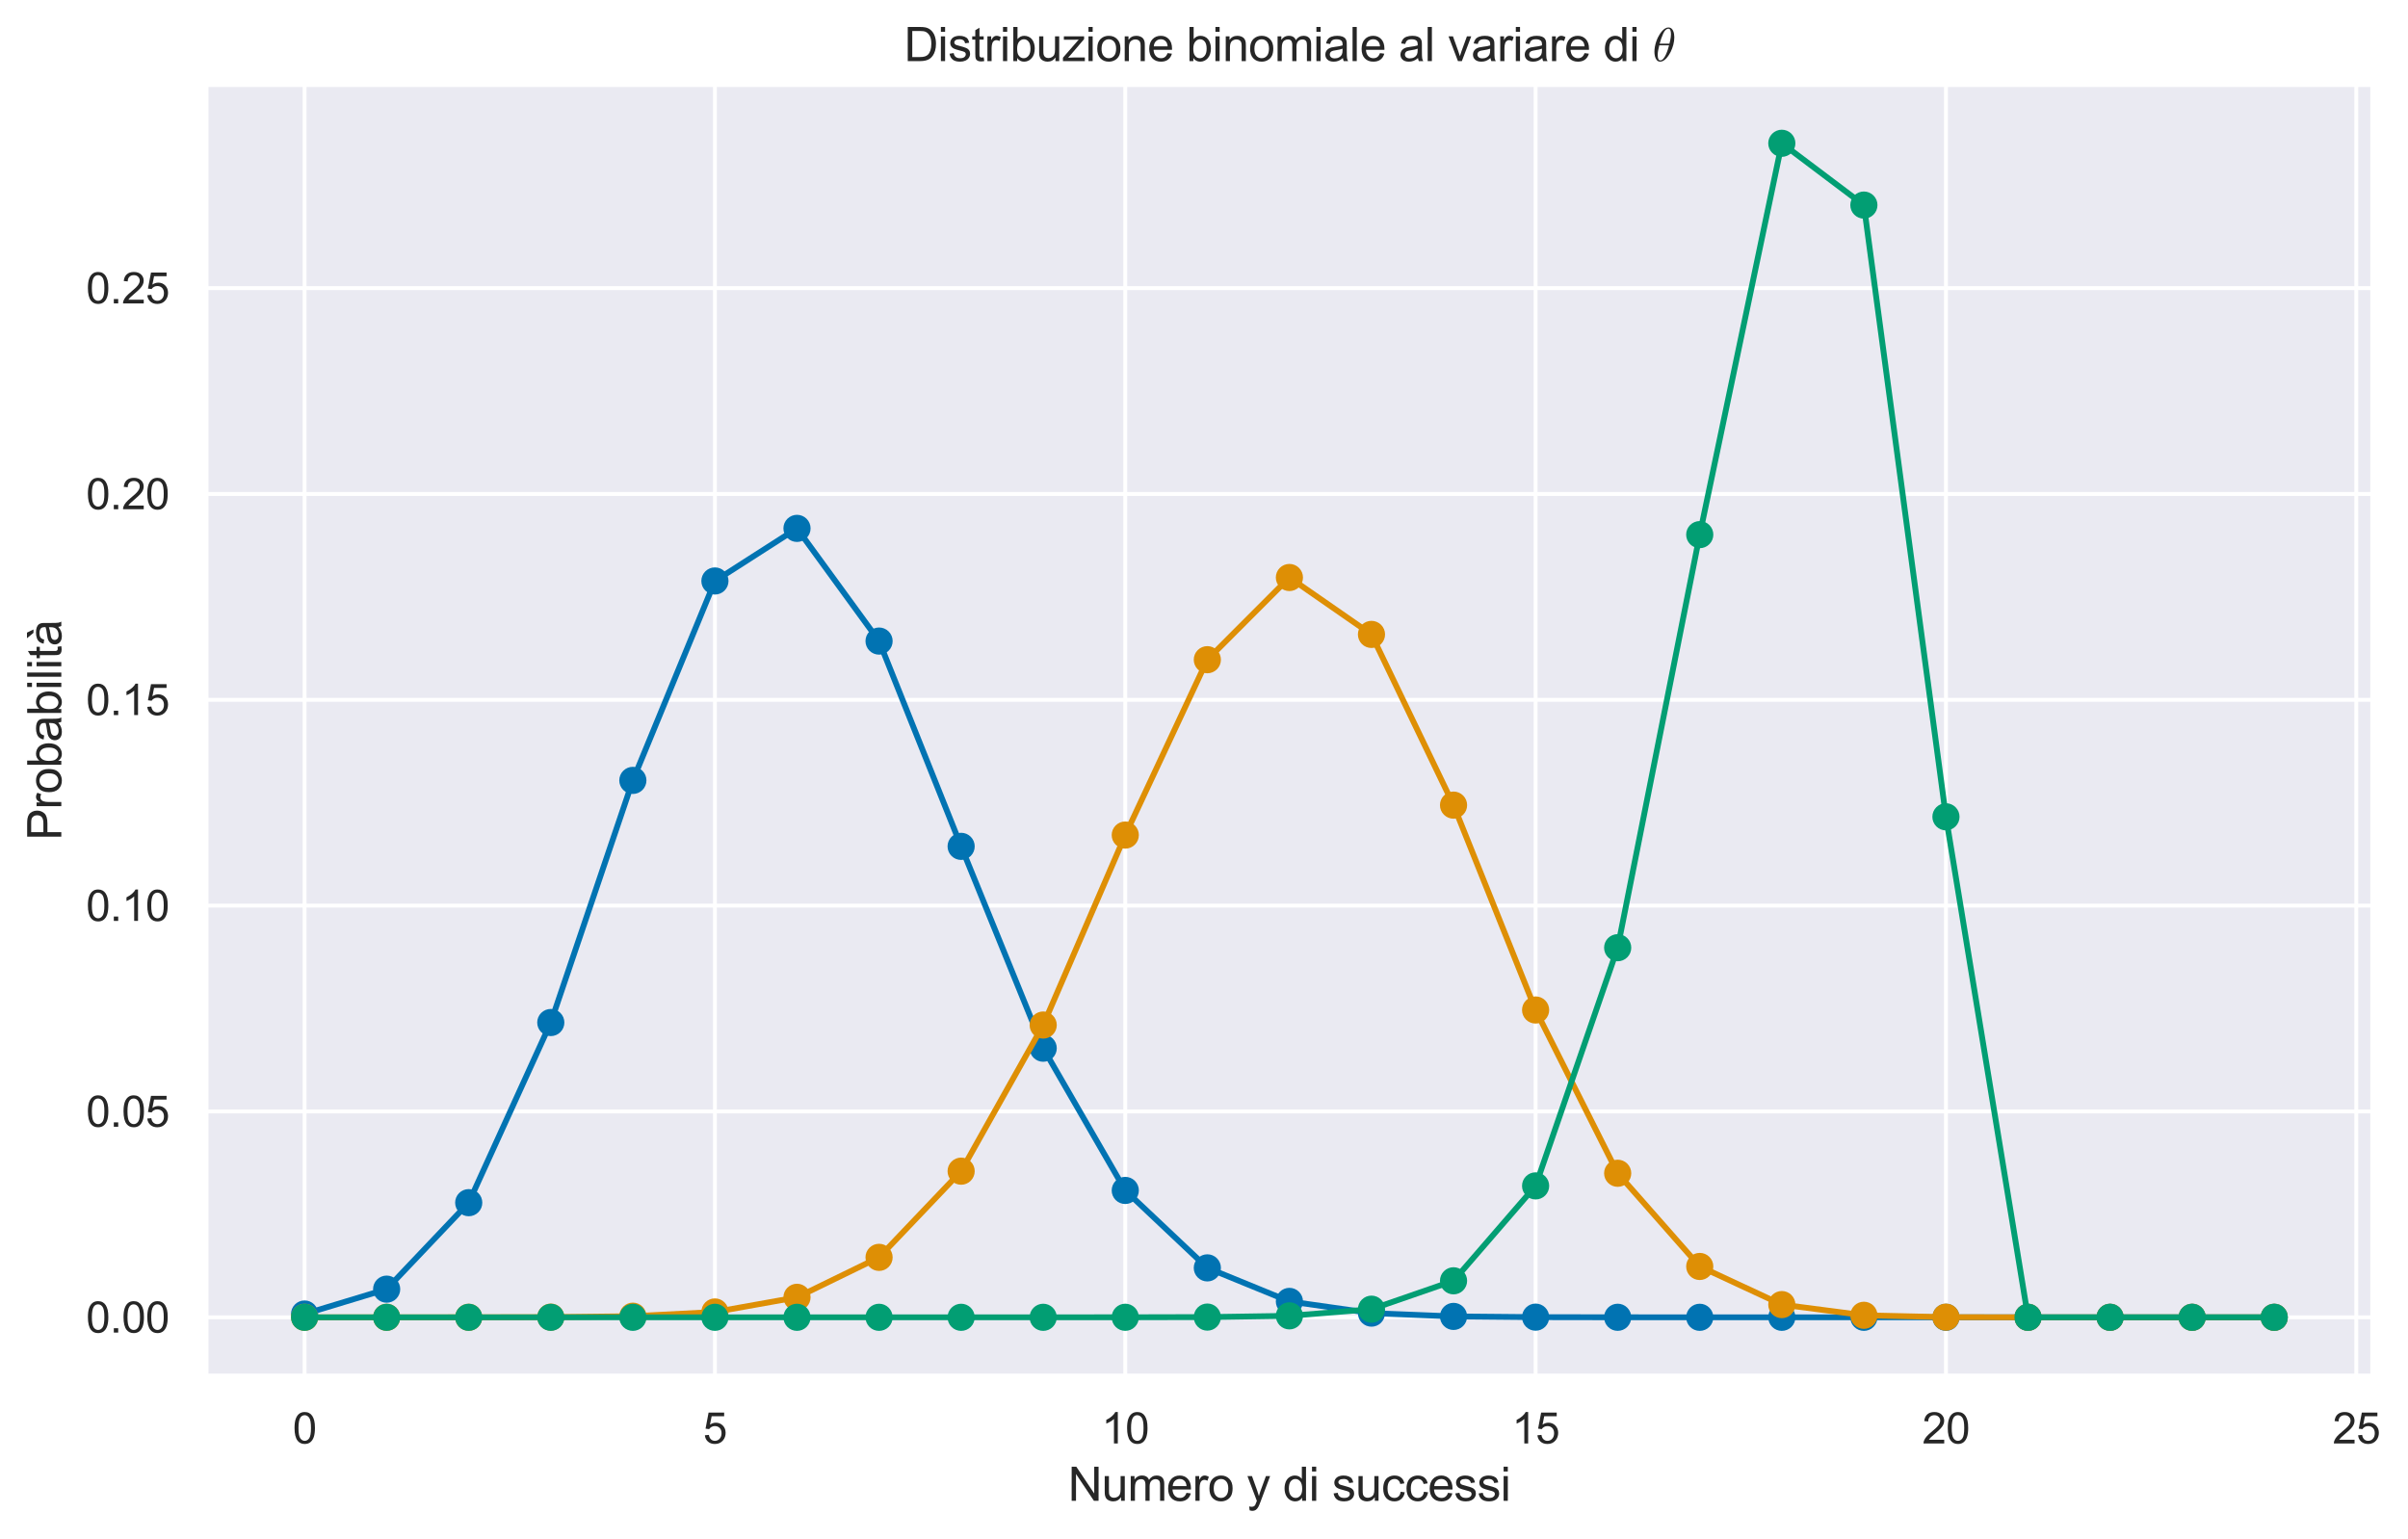 <?xml version="1.0" encoding="utf-8" standalone="no"?>
<!DOCTYPE svg PUBLIC "-//W3C//DTD SVG 1.1//EN"
  "http://www.w3.org/Graphics/SVG/1.1/DTD/svg11.dtd">
<svg xmlns:xlink="http://www.w3.org/1999/xlink" width="620.171pt" height="396.304pt" viewBox="0 0 620.171 396.304" xmlns="http://www.w3.org/2000/svg" version="1.1">
 <defs>
  <style type="text/css">*{stroke-linejoin: round; stroke-linecap: butt}</style>
 </defs>
 <g id="figure_1">
  <g id="patch_1">
   <path d="M 0 396.304 
L 620.171 396.304 
L 620.171 0 
L 0 0 
z
" style="fill: #ffffff"/>
  </g>
  <g id="axes_1">
   <g id="patch_2">
    <path d="M 53.081 354.429 
L 611.081 354.429 
L 611.081 21.789 
L 53.081 21.789 
z
" style="fill: #eaeaf2"/>
   </g>
   <g id="matplotlib.axis_1">
    <g id="xtick_1">
     <g id="line2d_1">
      <path d="M 78.445 354.429 
L 78.445 21.789 
" clip-path="url(#pc8bd362497)" style="fill: none; stroke: #ffffff; stroke-linecap: round"/>
     </g>
     <g id="text_1">
      <!-- 0 -->
      <g style="fill: #262626" transform="translate(75.387 371.803) scale(0.11 -0.11)">
       <defs>
        <path id="ArialMT-30" d="M 266 2259 
Q 266 3072 433 3567 
Q 600 4063 929 4331 
Q 1259 4600 1759 4600 
Q 2128 4600 2406 4451 
Q 2684 4303 2865 4023 
Q 3047 3744 3150 3342 
Q 3253 2941 3253 2259 
Q 3253 1453 3087 958 
Q 2922 463 2592 192 
Q 2263 -78 1759 -78 
Q 1097 -78 719 397 
Q 266 969 266 2259 
z
M 844 2259 
Q 844 1131 1108 757 
Q 1372 384 1759 384 
Q 2147 384 2411 759 
Q 2675 1134 2675 2259 
Q 2675 3391 2411 3762 
Q 2147 4134 1753 4134 
Q 1366 4134 1134 3806 
Q 844 3388 844 2259 
z
" transform="scale(0.016)"/>
       </defs>
       <use xlink:href="#ArialMT-30"/>
      </g>
     </g>
    </g>
    <g id="xtick_2">
     <g id="line2d_2">
      <path d="M 184.127 354.429 
L 184.127 21.789 
" clip-path="url(#pc8bd362497)" style="fill: none; stroke: #ffffff; stroke-linecap: round"/>
     </g>
     <g id="text_2">
      <!-- 5 -->
      <g style="fill: #262626" transform="translate(181.068 371.803) scale(0.11 -0.11)">
       <defs>
        <path id="ArialMT-35" d="M 266 1200 
L 856 1250 
Q 922 819 1161 601 
Q 1400 384 1738 384 
Q 2144 384 2425 690 
Q 2706 997 2706 1503 
Q 2706 1984 2436 2262 
Q 2166 2541 1728 2541 
Q 1456 2541 1237 2417 
Q 1019 2294 894 2097 
L 366 2166 
L 809 4519 
L 3088 4519 
L 3088 3981 
L 1259 3981 
L 1013 2750 
Q 1425 3038 1878 3038 
Q 2478 3038 2890 2622 
Q 3303 2206 3303 1553 
Q 3303 931 2941 478 
Q 2500 -78 1738 -78 
Q 1113 -78 717 272 
Q 322 622 266 1200 
z
" transform="scale(0.016)"/>
       </defs>
       <use xlink:href="#ArialMT-35"/>
      </g>
     </g>
    </g>
    <g id="xtick_3">
     <g id="line2d_3">
      <path d="M 289.809 354.429 
L 289.809 21.789 
" clip-path="url(#pc8bd362497)" style="fill: none; stroke: #ffffff; stroke-linecap: round"/>
     </g>
     <g id="text_3">
      <!-- 10 -->
      <g style="fill: #262626" transform="translate(283.692 371.803) scale(0.11 -0.11)">
       <defs>
        <path id="ArialMT-31" d="M 2384 0 
L 1822 0 
L 1822 3584 
Q 1619 3391 1289 3197 
Q 959 3003 697 2906 
L 697 3450 
Q 1169 3672 1522 3987 
Q 1875 4303 2022 4600 
L 2384 4600 
L 2384 0 
z
" transform="scale(0.016)"/>
       </defs>
       <use xlink:href="#ArialMT-31"/>
       <use xlink:href="#ArialMT-30" x="55.615"/>
      </g>
     </g>
    </g>
    <g id="xtick_4">
     <g id="line2d_4">
      <path d="M 395.49 354.429 
L 395.49 21.789 
" clip-path="url(#pc8bd362497)" style="fill: none; stroke: #ffffff; stroke-linecap: round"/>
     </g>
     <g id="text_4">
      <!-- 15 -->
      <g style="fill: #262626" transform="translate(389.373 371.803) scale(0.11 -0.11)">
       <use xlink:href="#ArialMT-31"/>
       <use xlink:href="#ArialMT-35" x="55.615"/>
      </g>
     </g>
    </g>
    <g id="xtick_5">
     <g id="line2d_5">
      <path d="M 501.172 354.429 
L 501.172 21.789 
" clip-path="url(#pc8bd362497)" style="fill: none; stroke: #ffffff; stroke-linecap: round"/>
     </g>
     <g id="text_5">
      <!-- 20 -->
      <g style="fill: #262626" transform="translate(495.055 371.803) scale(0.11 -0.11)">
       <defs>
        <path id="ArialMT-32" d="M 3222 541 
L 3222 0 
L 194 0 
Q 188 203 259 391 
Q 375 700 629 1000 
Q 884 1300 1366 1694 
Q 2113 2306 2375 2664 
Q 2638 3022 2638 3341 
Q 2638 3675 2398 3904 
Q 2159 4134 1775 4134 
Q 1369 4134 1125 3890 
Q 881 3647 878 3216 
L 300 3275 
Q 359 3922 746 4261 
Q 1134 4600 1788 4600 
Q 2447 4600 2831 4234 
Q 3216 3869 3216 3328 
Q 3216 3053 3103 2787 
Q 2991 2522 2730 2228 
Q 2469 1934 1863 1422 
Q 1356 997 1212 845 
Q 1069 694 975 541 
L 3222 541 
z
" transform="scale(0.016)"/>
       </defs>
       <use xlink:href="#ArialMT-32"/>
       <use xlink:href="#ArialMT-30" x="55.615"/>
      </g>
     </g>
    </g>
    <g id="xtick_6">
     <g id="line2d_6">
      <path d="M 606.854 354.429 
L 606.854 21.789 
" clip-path="url(#pc8bd362497)" style="fill: none; stroke: #ffffff; stroke-linecap: round"/>
     </g>
     <g id="text_6">
      <!-- 25 -->
      <g style="fill: #262626" transform="translate(600.737 371.803) scale(0.11 -0.11)">
       <use xlink:href="#ArialMT-32"/>
       <use xlink:href="#ArialMT-35" x="55.615"/>
      </g>
     </g>
    </g>
    <g id="text_7">
     <!-- Numero y di successi -->
     <g style="fill: #262626" transform="translate(275.066 386.579) scale(0.12 -0.12)">
      <defs>
       <path id="ArialMT-4e" d="M 488 0 
L 488 4581 
L 1109 4581 
L 3516 984 
L 3516 4581 
L 4097 4581 
L 4097 0 
L 3475 0 
L 1069 3600 
L 1069 0 
L 488 0 
z
" transform="scale(0.016)"/>
       <path id="ArialMT-75" d="M 2597 0 
L 2597 488 
Q 2209 -75 1544 -75 
Q 1250 -75 995 37 
Q 741 150 617 320 
Q 494 491 444 738 
Q 409 903 409 1263 
L 409 3319 
L 972 3319 
L 972 1478 
Q 972 1038 1006 884 
Q 1059 663 1231 536 
Q 1403 409 1656 409 
Q 1909 409 2131 539 
Q 2353 669 2445 892 
Q 2538 1116 2538 1541 
L 2538 3319 
L 3100 3319 
L 3100 0 
L 2597 0 
z
" transform="scale(0.016)"/>
       <path id="ArialMT-6d" d="M 422 0 
L 422 3319 
L 925 3319 
L 925 2853 
Q 1081 3097 1340 3245 
Q 1600 3394 1931 3394 
Q 2300 3394 2536 3241 
Q 2772 3088 2869 2813 
Q 3263 3394 3894 3394 
Q 4388 3394 4653 3120 
Q 4919 2847 4919 2278 
L 4919 0 
L 4359 0 
L 4359 2091 
Q 4359 2428 4304 2576 
Q 4250 2725 4106 2815 
Q 3963 2906 3769 2906 
Q 3419 2906 3187 2673 
Q 2956 2441 2956 1928 
L 2956 0 
L 2394 0 
L 2394 2156 
Q 2394 2531 2256 2718 
Q 2119 2906 1806 2906 
Q 1569 2906 1367 2781 
Q 1166 2656 1075 2415 
Q 984 2175 984 1722 
L 984 0 
L 422 0 
z
" transform="scale(0.016)"/>
       <path id="ArialMT-65" d="M 2694 1069 
L 3275 997 
Q 3138 488 2766 206 
Q 2394 -75 1816 -75 
Q 1088 -75 661 373 
Q 234 822 234 1631 
Q 234 2469 665 2931 
Q 1097 3394 1784 3394 
Q 2450 3394 2872 2941 
Q 3294 2488 3294 1666 
Q 3294 1616 3291 1516 
L 816 1516 
Q 847 969 1125 678 
Q 1403 388 1819 388 
Q 2128 388 2347 550 
Q 2566 713 2694 1069 
z
M 847 1978 
L 2700 1978 
Q 2663 2397 2488 2606 
Q 2219 2931 1791 2931 
Q 1403 2931 1139 2672 
Q 875 2413 847 1978 
z
" transform="scale(0.016)"/>
       <path id="ArialMT-72" d="M 416 0 
L 416 3319 
L 922 3319 
L 922 2816 
Q 1116 3169 1280 3281 
Q 1444 3394 1641 3394 
Q 1925 3394 2219 3213 
L 2025 2691 
Q 1819 2813 1613 2813 
Q 1428 2813 1281 2702 
Q 1134 2591 1072 2394 
Q 978 2094 978 1738 
L 978 0 
L 416 0 
z
" transform="scale(0.016)"/>
       <path id="ArialMT-6f" d="M 213 1659 
Q 213 2581 725 3025 
Q 1153 3394 1769 3394 
Q 2453 3394 2887 2945 
Q 3322 2497 3322 1706 
Q 3322 1066 3130 698 
Q 2938 331 2570 128 
Q 2203 -75 1769 -75 
Q 1072 -75 642 372 
Q 213 819 213 1659 
z
M 791 1659 
Q 791 1022 1069 705 
Q 1347 388 1769 388 
Q 2188 388 2466 706 
Q 2744 1025 2744 1678 
Q 2744 2294 2464 2611 
Q 2184 2928 1769 2928 
Q 1347 2928 1069 2612 
Q 791 2297 791 1659 
z
" transform="scale(0.016)"/>
       <path id="ArialMT-20" transform="scale(0.016)"/>
       <path id="ArialMT-79" d="M 397 -1278 
L 334 -750 
Q 519 -800 656 -800 
Q 844 -800 956 -737 
Q 1069 -675 1141 -563 
Q 1194 -478 1313 -144 
Q 1328 -97 1363 -6 
L 103 3319 
L 709 3319 
L 1400 1397 
Q 1534 1031 1641 628 
Q 1738 1016 1872 1384 
L 2581 3319 
L 3144 3319 
L 1881 -56 
Q 1678 -603 1566 -809 
Q 1416 -1088 1222 -1217 
Q 1028 -1347 759 -1347 
Q 597 -1347 397 -1278 
z
" transform="scale(0.016)"/>
       <path id="ArialMT-64" d="M 2575 0 
L 2575 419 
Q 2259 -75 1647 -75 
Q 1250 -75 917 144 
Q 584 363 401 755 
Q 219 1147 219 1656 
Q 219 2153 384 2558 
Q 550 2963 881 3178 
Q 1213 3394 1622 3394 
Q 1922 3394 2156 3267 
Q 2391 3141 2538 2938 
L 2538 4581 
L 3097 4581 
L 3097 0 
L 2575 0 
z
M 797 1656 
Q 797 1019 1065 703 
Q 1334 388 1700 388 
Q 2069 388 2326 689 
Q 2584 991 2584 1609 
Q 2584 2291 2321 2609 
Q 2059 2928 1675 2928 
Q 1300 2928 1048 2622 
Q 797 2316 797 1656 
z
" transform="scale(0.016)"/>
       <path id="ArialMT-69" d="M 425 3934 
L 425 4581 
L 988 4581 
L 988 3934 
L 425 3934 
z
M 425 0 
L 425 3319 
L 988 3319 
L 988 0 
L 425 0 
z
" transform="scale(0.016)"/>
       <path id="ArialMT-73" d="M 197 991 
L 753 1078 
Q 800 744 1014 566 
Q 1228 388 1613 388 
Q 2000 388 2187 545 
Q 2375 703 2375 916 
Q 2375 1106 2209 1216 
Q 2094 1291 1634 1406 
Q 1016 1563 777 1677 
Q 538 1791 414 1992 
Q 291 2194 291 2438 
Q 291 2659 392 2848 
Q 494 3038 669 3163 
Q 800 3259 1026 3326 
Q 1253 3394 1513 3394 
Q 1903 3394 2198 3281 
Q 2494 3169 2634 2976 
Q 2775 2784 2828 2463 
L 2278 2388 
Q 2241 2644 2061 2787 
Q 1881 2931 1553 2931 
Q 1166 2931 1000 2803 
Q 834 2675 834 2503 
Q 834 2394 903 2306 
Q 972 2216 1119 2156 
Q 1203 2125 1616 2013 
Q 2213 1853 2448 1751 
Q 2684 1650 2818 1456 
Q 2953 1263 2953 975 
Q 2953 694 2789 445 
Q 2625 197 2315 61 
Q 2006 -75 1616 -75 
Q 969 -75 630 194 
Q 291 463 197 991 
z
" transform="scale(0.016)"/>
       <path id="ArialMT-63" d="M 2588 1216 
L 3141 1144 
Q 3050 572 2676 248 
Q 2303 -75 1759 -75 
Q 1078 -75 664 370 
Q 250 816 250 1647 
Q 250 2184 428 2587 
Q 606 2991 970 3192 
Q 1334 3394 1763 3394 
Q 2303 3394 2647 3120 
Q 2991 2847 3088 2344 
L 2541 2259 
Q 2463 2594 2264 2762 
Q 2066 2931 1784 2931 
Q 1359 2931 1093 2626 
Q 828 2322 828 1663 
Q 828 994 1084 691 
Q 1341 388 1753 388 
Q 2084 388 2306 591 
Q 2528 794 2588 1216 
z
" transform="scale(0.016)"/>
      </defs>
      <use xlink:href="#ArialMT-4e"/>
      <use xlink:href="#ArialMT-75" x="72.217"/>
      <use xlink:href="#ArialMT-6d" x="127.832"/>
      <use xlink:href="#ArialMT-65" x="211.133"/>
      <use xlink:href="#ArialMT-72" x="266.748"/>
      <use xlink:href="#ArialMT-6f" x="300.049"/>
      <use xlink:href="#ArialMT-20" x="355.664"/>
      <use xlink:href="#ArialMT-79" x="383.447"/>
      <use xlink:href="#ArialMT-20" x="433.447"/>
      <use xlink:href="#ArialMT-64" x="461.23"/>
      <use xlink:href="#ArialMT-69" x="516.846"/>
      <use xlink:href="#ArialMT-20" x="539.062"/>
      <use xlink:href="#ArialMT-73" x="566.846"/>
      <use xlink:href="#ArialMT-75" x="616.846"/>
      <use xlink:href="#ArialMT-63" x="672.461"/>
      <use xlink:href="#ArialMT-63" x="722.461"/>
      <use xlink:href="#ArialMT-65" x="772.461"/>
      <use xlink:href="#ArialMT-73" x="828.076"/>
      <use xlink:href="#ArialMT-73" x="878.076"/>
      <use xlink:href="#ArialMT-69" x="928.076"/>
     </g>
    </g>
   </g>
   <g id="matplotlib.axis_2">
    <g id="ytick_1">
     <g id="line2d_7">
      <path d="M 53.081 339.309 
L 611.081 339.309 
" clip-path="url(#pc8bd362497)" style="fill: none; stroke: #ffffff; stroke-linecap: round"/>
     </g>
     <g id="text_8">
      <!-- 0.00 -->
      <g style="fill: #262626" transform="translate(22.174 343.246) scale(0.11 -0.11)">
       <defs>
        <path id="ArialMT-2e" d="M 581 0 
L 581 641 
L 1222 641 
L 1222 0 
L 581 0 
z
" transform="scale(0.016)"/>
       </defs>
       <use xlink:href="#ArialMT-30"/>
       <use xlink:href="#ArialMT-2e" x="55.615"/>
       <use xlink:href="#ArialMT-30" x="83.398"/>
       <use xlink:href="#ArialMT-30" x="139.014"/>
      </g>
     </g>
    </g>
    <g id="ytick_2">
     <g id="line2d_8">
      <path d="M 53.081 286.29 
L 611.081 286.29 
" clip-path="url(#pc8bd362497)" style="fill: none; stroke: #ffffff; stroke-linecap: round"/>
     </g>
     <g id="text_9">
      <!-- 0.05 -->
      <g style="fill: #262626" transform="translate(22.174 290.227) scale(0.11 -0.11)">
       <use xlink:href="#ArialMT-30"/>
       <use xlink:href="#ArialMT-2e" x="55.615"/>
       <use xlink:href="#ArialMT-30" x="83.398"/>
       <use xlink:href="#ArialMT-35" x="139.014"/>
      </g>
     </g>
    </g>
    <g id="ytick_3">
     <g id="line2d_9">
      <path d="M 53.081 233.271 
L 611.081 233.271 
" clip-path="url(#pc8bd362497)" style="fill: none; stroke: #ffffff; stroke-linecap: round"/>
     </g>
     <g id="text_10">
      <!-- 0.10 -->
      <g style="fill: #262626" transform="translate(22.174 237.208) scale(0.11 -0.11)">
       <use xlink:href="#ArialMT-30"/>
       <use xlink:href="#ArialMT-2e" x="55.615"/>
       <use xlink:href="#ArialMT-31" x="83.398"/>
       <use xlink:href="#ArialMT-30" x="139.014"/>
      </g>
     </g>
    </g>
    <g id="ytick_4">
     <g id="line2d_10">
      <path d="M 53.081 180.252 
L 611.081 180.252 
" clip-path="url(#pc8bd362497)" style="fill: none; stroke: #ffffff; stroke-linecap: round"/>
     </g>
     <g id="text_11">
      <!-- 0.15 -->
      <g style="fill: #262626" transform="translate(22.174 184.189) scale(0.11 -0.11)">
       <use xlink:href="#ArialMT-30"/>
       <use xlink:href="#ArialMT-2e" x="55.615"/>
       <use xlink:href="#ArialMT-31" x="83.398"/>
       <use xlink:href="#ArialMT-35" x="139.014"/>
      </g>
     </g>
    </g>
    <g id="ytick_5">
     <g id="line2d_11">
      <path d="M 53.081 127.233 
L 611.081 127.233 
" clip-path="url(#pc8bd362497)" style="fill: none; stroke: #ffffff; stroke-linecap: round"/>
     </g>
     <g id="text_12">
      <!-- 0.20 -->
      <g style="fill: #262626" transform="translate(22.174 131.169) scale(0.11 -0.11)">
       <use xlink:href="#ArialMT-30"/>
       <use xlink:href="#ArialMT-2e" x="55.615"/>
       <use xlink:href="#ArialMT-32" x="83.398"/>
       <use xlink:href="#ArialMT-30" x="139.014"/>
      </g>
     </g>
    </g>
    <g id="ytick_6">
     <g id="line2d_12">
      <path d="M 53.081 74.213 
L 611.081 74.213 
" clip-path="url(#pc8bd362497)" style="fill: none; stroke: #ffffff; stroke-linecap: round"/>
     </g>
     <g id="text_13">
      <!-- 0.25 -->
      <g style="fill: #262626" transform="translate(22.174 78.15) scale(0.11 -0.11)">
       <use xlink:href="#ArialMT-30"/>
       <use xlink:href="#ArialMT-2e" x="55.615"/>
       <use xlink:href="#ArialMT-32" x="83.398"/>
       <use xlink:href="#ArialMT-35" x="139.014"/>
      </g>
     </g>
    </g>
    <g id="text_14">
     <!-- Probabilità -->
     <g style="fill: #262626" transform="translate(15.789 216.458) rotate(-90) scale(0.12 -0.12)">
      <defs>
       <path id="ArialMT-50" d="M 494 0 
L 494 4581 
L 2222 4581 
Q 2678 4581 2919 4538 
Q 3256 4481 3484 4323 
Q 3713 4166 3852 3881 
Q 3991 3597 3991 3256 
Q 3991 2672 3619 2267 
Q 3247 1863 2275 1863 
L 1100 1863 
L 1100 0 
L 494 0 
z
M 1100 2403 
L 2284 2403 
Q 2872 2403 3119 2622 
Q 3366 2841 3366 3238 
Q 3366 3525 3220 3729 
Q 3075 3934 2838 4000 
Q 2684 4041 2272 4041 
L 1100 4041 
L 1100 2403 
z
" transform="scale(0.016)"/>
       <path id="ArialMT-62" d="M 941 0 
L 419 0 
L 419 4581 
L 981 4581 
L 981 2947 
Q 1338 3394 1891 3394 
Q 2197 3394 2470 3270 
Q 2744 3147 2920 2923 
Q 3097 2700 3197 2384 
Q 3297 2069 3297 1709 
Q 3297 856 2875 390 
Q 2453 -75 1863 -75 
Q 1275 -75 941 416 
L 941 0 
z
M 934 1684 
Q 934 1088 1097 822 
Q 1363 388 1816 388 
Q 2184 388 2453 708 
Q 2722 1028 2722 1663 
Q 2722 2313 2464 2622 
Q 2206 2931 1841 2931 
Q 1472 2931 1203 2611 
Q 934 2291 934 1684 
z
" transform="scale(0.016)"/>
       <path id="ArialMT-61" d="M 2588 409 
Q 2275 144 1986 34 
Q 1697 -75 1366 -75 
Q 819 -75 525 192 
Q 231 459 231 875 
Q 231 1119 342 1320 
Q 453 1522 633 1644 
Q 813 1766 1038 1828 
Q 1203 1872 1538 1913 
Q 2219 1994 2541 2106 
Q 2544 2222 2544 2253 
Q 2544 2597 2384 2738 
Q 2169 2928 1744 2928 
Q 1347 2928 1158 2789 
Q 969 2650 878 2297 
L 328 2372 
Q 403 2725 575 2942 
Q 747 3159 1072 3276 
Q 1397 3394 1825 3394 
Q 2250 3394 2515 3294 
Q 2781 3194 2906 3042 
Q 3031 2891 3081 2659 
Q 3109 2516 3109 2141 
L 3109 1391 
Q 3109 606 3145 398 
Q 3181 191 3288 0 
L 2700 0 
Q 2613 175 2588 409 
z
M 2541 1666 
Q 2234 1541 1622 1453 
Q 1275 1403 1131 1340 
Q 988 1278 909 1158 
Q 831 1038 831 891 
Q 831 666 1001 516 
Q 1172 366 1500 366 
Q 1825 366 2078 508 
Q 2331 650 2450 897 
Q 2541 1088 2541 1459 
L 2541 1666 
z
" transform="scale(0.016)"/>
       <path id="ArialMT-6c" d="M 409 0 
L 409 4581 
L 972 4581 
L 972 0 
L 409 0 
z
" transform="scale(0.016)"/>
       <path id="ArialMT-74" d="M 1650 503 
L 1731 6 
Q 1494 -44 1306 -44 
Q 1000 -44 831 53 
Q 663 150 594 308 
Q 525 466 525 972 
L 525 2881 
L 113 2881 
L 113 3319 
L 525 3319 
L 525 4141 
L 1084 4478 
L 1084 3319 
L 1650 3319 
L 1650 2881 
L 1084 2881 
L 1084 941 
Q 1084 700 1114 631 
Q 1144 563 1211 522 
Q 1278 481 1403 481 
Q 1497 481 1650 503 
z
" transform="scale(0.016)"/>
       <path id="ArialMT-e0" d="M 2588 409 
Q 2275 144 1986 34 
Q 1697 -75 1366 -75 
Q 819 -75 525 192 
Q 231 459 231 875 
Q 231 1119 342 1320 
Q 453 1522 633 1644 
Q 813 1766 1038 1828 
Q 1203 1872 1538 1913 
Q 2219 1994 2541 2106 
Q 2544 2222 2544 2253 
Q 2544 2597 2384 2738 
Q 2169 2928 1744 2928 
Q 1347 2928 1158 2789 
Q 969 2650 878 2297 
L 328 2372 
Q 403 2725 575 2942 
Q 747 3159 1072 3276 
Q 1397 3394 1825 3394 
Q 2250 3394 2515 3294 
Q 2781 3194 2906 3042 
Q 3031 2891 3081 2659 
Q 3109 2516 3109 2141 
L 3109 1391 
Q 3109 606 3145 398 
Q 3181 191 3288 0 
L 2700 0 
Q 2613 175 2588 409 
z
M 2541 1666 
Q 2234 1541 1622 1453 
Q 1275 1403 1131 1340 
Q 988 1278 909 1158 
Q 831 1038 831 891 
Q 831 666 1001 516 
Q 1172 366 1500 366 
Q 1825 366 2078 508 
Q 2331 650 2450 897 
Q 2541 1088 2541 1459 
L 2541 1666 
z
M 2234 3731 
L 1781 3731 
L 1059 4606 
L 1813 4606 
L 2234 3731 
z
" transform="scale(0.016)"/>
      </defs>
      <use xlink:href="#ArialMT-50"/>
      <use xlink:href="#ArialMT-72" x="66.699"/>
      <use xlink:href="#ArialMT-6f" x="100"/>
      <use xlink:href="#ArialMT-62" x="155.615"/>
      <use xlink:href="#ArialMT-61" x="211.23"/>
      <use xlink:href="#ArialMT-62" x="266.846"/>
      <use xlink:href="#ArialMT-69" x="322.461"/>
      <use xlink:href="#ArialMT-6c" x="344.678"/>
      <use xlink:href="#ArialMT-69" x="366.895"/>
      <use xlink:href="#ArialMT-74" x="389.111"/>
      <use xlink:href="#ArialMT-e0" x="416.895"/>
     </g>
    </g>
   </g>
   <g id="line2d_13">
    <path d="M 78.445 338.463 
L 99.581 332.057 
L 120.718 309.782 
L 141.854 263.382 
L 162.99 201.013 
L 184.127 149.646 
L 205.263 136.099 
L 226.4 165.129 
L 247.536 218.005 
L 268.672 269.993 
L 289.809 306.631 
L 310.945 326.578 
L 332.081 335.217 
L 353.218 338.23 
L 374.354 339.078 
L 395.49 339.27 
L 416.627 339.304 
L 437.763 339.309 
L 458.9 339.309 
L 480.036 339.309 
L 501.172 339.309 
L 522.309 339.309 
L 543.445 339.309 
L 564.581 339.309 
L 585.718 339.309 
" clip-path="url(#pc8bd362497)" style="fill: none; stroke: #0173b2; stroke-width: 1.5; stroke-linecap: round"/>
    <defs>
     <path id="me8dcf172cc" d="M 0 3 
C 0.796 3 1.559 2.684 2.121 2.121 
C 2.684 1.559 3 0.796 3 0 
C 3 -0.796 2.684 -1.559 2.121 -2.121 
C 1.559 -2.684 0.796 -3 0 -3 
C -0.796 -3 -1.559 -2.684 -2.121 -2.121 
C -2.684 -1.559 -3 -0.796 -3 0 
C -3 0.796 -2.684 1.559 -2.121 2.121 
C -1.559 2.684 -0.796 3 0 3 
z
" style="stroke: #0173b2"/>
    </defs>
    <g clip-path="url(#pc8bd362497)">
     <use xlink:href="#me8dcf172cc" x="78.445" y="338.463" style="fill: #0173b2; stroke: #0173b2"/>
     <use xlink:href="#me8dcf172cc" x="99.581" y="332.057" style="fill: #0173b2; stroke: #0173b2"/>
     <use xlink:href="#me8dcf172cc" x="120.718" y="309.782" style="fill: #0173b2; stroke: #0173b2"/>
     <use xlink:href="#me8dcf172cc" x="141.854" y="263.382" style="fill: #0173b2; stroke: #0173b2"/>
     <use xlink:href="#me8dcf172cc" x="162.99" y="201.013" style="fill: #0173b2; stroke: #0173b2"/>
     <use xlink:href="#me8dcf172cc" x="184.127" y="149.646" style="fill: #0173b2; stroke: #0173b2"/>
     <use xlink:href="#me8dcf172cc" x="205.263" y="136.099" style="fill: #0173b2; stroke: #0173b2"/>
     <use xlink:href="#me8dcf172cc" x="226.4" y="165.129" style="fill: #0173b2; stroke: #0173b2"/>
     <use xlink:href="#me8dcf172cc" x="247.536" y="218.005" style="fill: #0173b2; stroke: #0173b2"/>
     <use xlink:href="#me8dcf172cc" x="268.672" y="269.993" style="fill: #0173b2; stroke: #0173b2"/>
     <use xlink:href="#me8dcf172cc" x="289.809" y="306.631" style="fill: #0173b2; stroke: #0173b2"/>
     <use xlink:href="#me8dcf172cc" x="310.945" y="326.578" style="fill: #0173b2; stroke: #0173b2"/>
     <use xlink:href="#me8dcf172cc" x="332.081" y="335.217" style="fill: #0173b2; stroke: #0173b2"/>
     <use xlink:href="#me8dcf172cc" x="353.218" y="338.23" style="fill: #0173b2; stroke: #0173b2"/>
     <use xlink:href="#me8dcf172cc" x="374.354" y="339.078" style="fill: #0173b2; stroke: #0173b2"/>
     <use xlink:href="#me8dcf172cc" x="395.49" y="339.27" style="fill: #0173b2; stroke: #0173b2"/>
     <use xlink:href="#me8dcf172cc" x="416.627" y="339.304" style="fill: #0173b2; stroke: #0173b2"/>
     <use xlink:href="#me8dcf172cc" x="437.763" y="339.309" style="fill: #0173b2; stroke: #0173b2"/>
     <use xlink:href="#me8dcf172cc" x="458.9" y="339.309" style="fill: #0173b2; stroke: #0173b2"/>
     <use xlink:href="#me8dcf172cc" x="480.036" y="339.309" style="fill: #0173b2; stroke: #0173b2"/>
     <use xlink:href="#me8dcf172cc" x="501.172" y="339.309" style="fill: #0173b2; stroke: #0173b2"/>
     <use xlink:href="#me8dcf172cc" x="522.309" y="339.309" style="fill: #0173b2; stroke: #0173b2"/>
     <use xlink:href="#me8dcf172cc" x="543.445" y="339.309" style="fill: #0173b2; stroke: #0173b2"/>
     <use xlink:href="#me8dcf172cc" x="564.581" y="339.309" style="fill: #0173b2; stroke: #0173b2"/>
     <use xlink:href="#me8dcf172cc" x="585.718" y="339.309" style="fill: #0173b2; stroke: #0173b2"/>
    </g>
   </g>
   <g id="line2d_14">
    <path d="M 78.445 339.309 
L 99.581 339.309 
L 120.718 339.304 
L 141.854 339.265 
L 162.99 339.023 
L 184.127 337.937 
L 205.263 334.162 
L 226.4 323.867 
L 247.536 301.668 
L 268.672 264.028 
L 289.809 215.094 
L 310.945 169.925 
L 332.081 148.752 
L 353.218 163.411 
L 374.354 207.385 
L 395.49 260.155 
L 416.627 302.206 
L 437.763 326.214 
L 458.9 336.036 
L 480.036 338.792 
L 501.172 339.271 
L 522.309 339.309 
L 543.445 339.309 
L 564.581 339.309 
L 585.718 339.309 
" clip-path="url(#pc8bd362497)" style="fill: none; stroke: #de8f05; stroke-width: 1.5; stroke-linecap: round"/>
    <defs>
     <path id="m6c3a941c09" d="M 0 3 
C 0.796 3 1.559 2.684 2.121 2.121 
C 2.684 1.559 3 0.796 3 0 
C 3 -0.796 2.684 -1.559 2.121 -2.121 
C 1.559 -2.684 0.796 -3 0 -3 
C -0.796 -3 -1.559 -2.684 -2.121 -2.121 
C -2.684 -1.559 -3 -0.796 -3 0 
C -3 0.796 -2.684 1.559 -2.121 2.121 
C -1.559 2.684 -0.796 3 0 3 
z
" style="stroke: #de8f05"/>
    </defs>
    <g clip-path="url(#pc8bd362497)">
     <use xlink:href="#m6c3a941c09" x="78.445" y="339.309" style="fill: #de8f05; stroke: #de8f05"/>
     <use xlink:href="#m6c3a941c09" x="99.581" y="339.309" style="fill: #de8f05; stroke: #de8f05"/>
     <use xlink:href="#m6c3a941c09" x="120.718" y="339.304" style="fill: #de8f05; stroke: #de8f05"/>
     <use xlink:href="#m6c3a941c09" x="141.854" y="339.265" style="fill: #de8f05; stroke: #de8f05"/>
     <use xlink:href="#m6c3a941c09" x="162.99" y="339.023" style="fill: #de8f05; stroke: #de8f05"/>
     <use xlink:href="#m6c3a941c09" x="184.127" y="337.937" style="fill: #de8f05; stroke: #de8f05"/>
     <use xlink:href="#m6c3a941c09" x="205.263" y="334.162" style="fill: #de8f05; stroke: #de8f05"/>
     <use xlink:href="#m6c3a941c09" x="226.4" y="323.867" style="fill: #de8f05; stroke: #de8f05"/>
     <use xlink:href="#m6c3a941c09" x="247.536" y="301.668" style="fill: #de8f05; stroke: #de8f05"/>
     <use xlink:href="#m6c3a941c09" x="268.672" y="264.028" style="fill: #de8f05; stroke: #de8f05"/>
     <use xlink:href="#m6c3a941c09" x="289.809" y="215.094" style="fill: #de8f05; stroke: #de8f05"/>
     <use xlink:href="#m6c3a941c09" x="310.945" y="169.925" style="fill: #de8f05; stroke: #de8f05"/>
     <use xlink:href="#m6c3a941c09" x="332.081" y="148.752" style="fill: #de8f05; stroke: #de8f05"/>
     <use xlink:href="#m6c3a941c09" x="353.218" y="163.411" style="fill: #de8f05; stroke: #de8f05"/>
     <use xlink:href="#m6c3a941c09" x="374.354" y="207.385" style="fill: #de8f05; stroke: #de8f05"/>
     <use xlink:href="#m6c3a941c09" x="395.49" y="260.155" style="fill: #de8f05; stroke: #de8f05"/>
     <use xlink:href="#m6c3a941c09" x="416.627" y="302.206" style="fill: #de8f05; stroke: #de8f05"/>
     <use xlink:href="#m6c3a941c09" x="437.763" y="326.214" style="fill: #de8f05; stroke: #de8f05"/>
     <use xlink:href="#m6c3a941c09" x="458.9" y="336.036" style="fill: #de8f05; stroke: #de8f05"/>
     <use xlink:href="#m6c3a941c09" x="480.036" y="338.792" style="fill: #de8f05; stroke: #de8f05"/>
     <use xlink:href="#m6c3a941c09" x="501.172" y="339.271" style="fill: #de8f05; stroke: #de8f05"/>
     <use xlink:href="#m6c3a941c09" x="522.309" y="339.309" style="fill: #de8f05; stroke: #de8f05"/>
     <use xlink:href="#m6c3a941c09" x="543.445" y="339.309" style="fill: #de8f05; stroke: #de8f05"/>
     <use xlink:href="#m6c3a941c09" x="564.581" y="339.309" style="fill: #de8f05; stroke: #de8f05"/>
     <use xlink:href="#m6c3a941c09" x="585.718" y="339.309" style="fill: #de8f05; stroke: #de8f05"/>
    </g>
   </g>
   <g id="line2d_15">
    <path d="M 78.445 339.309 
L 99.581 339.309 
L 120.718 339.309 
L 141.854 339.309 
L 162.99 339.309 
L 184.127 339.309 
L 205.263 339.309 
L 226.4 339.309 
L 247.536 339.309 
L 268.672 339.309 
L 289.809 339.303 
L 310.945 339.253 
L 332.081 338.932 
L 353.218 337.22 
L 374.354 329.907 
L 395.49 305.46 
L 416.627 244.109 
L 437.763 137.709 
L 458.9 36.909 
L 480.036 52.825 
L 501.172 210.391 
L 522.309 339.309 
L 543.445 339.309 
L 564.581 339.309 
L 585.718 339.309 
" clip-path="url(#pc8bd362497)" style="fill: none; stroke: #029e73; stroke-width: 1.5; stroke-linecap: round"/>
    <defs>
     <path id="mf23fc87ded" d="M 0 3 
C 0.796 3 1.559 2.684 2.121 2.121 
C 2.684 1.559 3 0.796 3 0 
C 3 -0.796 2.684 -1.559 2.121 -2.121 
C 1.559 -2.684 0.796 -3 0 -3 
C -0.796 -3 -1.559 -2.684 -2.121 -2.121 
C -2.684 -1.559 -3 -0.796 -3 0 
C -3 0.796 -2.684 1.559 -2.121 2.121 
C -1.559 2.684 -0.796 3 0 3 
z
" style="stroke: #029e73"/>
    </defs>
    <g clip-path="url(#pc8bd362497)">
     <use xlink:href="#mf23fc87ded" x="78.445" y="339.309" style="fill: #029e73; stroke: #029e73"/>
     <use xlink:href="#mf23fc87ded" x="99.581" y="339.309" style="fill: #029e73; stroke: #029e73"/>
     <use xlink:href="#mf23fc87ded" x="120.718" y="339.309" style="fill: #029e73; stroke: #029e73"/>
     <use xlink:href="#mf23fc87ded" x="141.854" y="339.309" style="fill: #029e73; stroke: #029e73"/>
     <use xlink:href="#mf23fc87ded" x="162.99" y="339.309" style="fill: #029e73; stroke: #029e73"/>
     <use xlink:href="#mf23fc87ded" x="184.127" y="339.309" style="fill: #029e73; stroke: #029e73"/>
     <use xlink:href="#mf23fc87ded" x="205.263" y="339.309" style="fill: #029e73; stroke: #029e73"/>
     <use xlink:href="#mf23fc87ded" x="226.4" y="339.309" style="fill: #029e73; stroke: #029e73"/>
     <use xlink:href="#mf23fc87ded" x="247.536" y="339.309" style="fill: #029e73; stroke: #029e73"/>
     <use xlink:href="#mf23fc87ded" x="268.672" y="339.309" style="fill: #029e73; stroke: #029e73"/>
     <use xlink:href="#mf23fc87ded" x="289.809" y="339.303" style="fill: #029e73; stroke: #029e73"/>
     <use xlink:href="#mf23fc87ded" x="310.945" y="339.253" style="fill: #029e73; stroke: #029e73"/>
     <use xlink:href="#mf23fc87ded" x="332.081" y="338.932" style="fill: #029e73; stroke: #029e73"/>
     <use xlink:href="#mf23fc87ded" x="353.218" y="337.22" style="fill: #029e73; stroke: #029e73"/>
     <use xlink:href="#mf23fc87ded" x="374.354" y="329.907" style="fill: #029e73; stroke: #029e73"/>
     <use xlink:href="#mf23fc87ded" x="395.49" y="305.46" style="fill: #029e73; stroke: #029e73"/>
     <use xlink:href="#mf23fc87ded" x="416.627" y="244.109" style="fill: #029e73; stroke: #029e73"/>
     <use xlink:href="#mf23fc87ded" x="437.763" y="137.709" style="fill: #029e73; stroke: #029e73"/>
     <use xlink:href="#mf23fc87ded" x="458.9" y="36.909" style="fill: #029e73; stroke: #029e73"/>
     <use xlink:href="#mf23fc87ded" x="480.036" y="52.825" style="fill: #029e73; stroke: #029e73"/>
     <use xlink:href="#mf23fc87ded" x="501.172" y="210.391" style="fill: #029e73; stroke: #029e73"/>
     <use xlink:href="#mf23fc87ded" x="522.309" y="339.309" style="fill: #029e73; stroke: #029e73"/>
     <use xlink:href="#mf23fc87ded" x="543.445" y="339.309" style="fill: #029e73; stroke: #029e73"/>
     <use xlink:href="#mf23fc87ded" x="564.581" y="339.309" style="fill: #029e73; stroke: #029e73"/>
     <use xlink:href="#mf23fc87ded" x="585.718" y="339.309" style="fill: #029e73; stroke: #029e73"/>
    </g>
   </g>
   <g id="patch_3">
    <path d="M 53.081 354.429 
L 53.081 21.789 
" style="fill: none; stroke: #ffffff; stroke-width: 1.25; stroke-linejoin: miter; stroke-linecap: square"/>
   </g>
   <g id="patch_4">
    <path d="M 611.081 354.429 
L 611.081 21.789 
" style="fill: none; stroke: #ffffff; stroke-width: 1.25; stroke-linejoin: miter; stroke-linecap: square"/>
   </g>
   <g id="patch_5">
    <path d="M 53.081 354.429 
L 611.081 354.429 
" style="fill: none; stroke: #ffffff; stroke-width: 1.25; stroke-linejoin: miter; stroke-linecap: square"/>
   </g>
   <g id="patch_6">
    <path d="M 53.081 21.789 
L 611.081 21.789 
" style="fill: none; stroke: #ffffff; stroke-width: 1.25; stroke-linejoin: miter; stroke-linecap: square"/>
   </g>
   <g id="text_15">
    <!-- Distribuzione binomiale al variare di $\theta$ -->
    <g style="fill: #262626" transform="translate(232.841 15.789) scale(0.12 -0.12)">
     <defs>
      <path id="ArialMT-44" d="M 494 0 
L 494 4581 
L 2072 4581 
Q 2606 4581 2888 4516 
Q 3281 4425 3559 4188 
Q 3922 3881 4101 3404 
Q 4281 2928 4281 2316 
Q 4281 1794 4159 1391 
Q 4038 988 3847 723 
Q 3656 459 3429 307 
Q 3203 156 2883 78 
Q 2563 0 2147 0 
L 494 0 
z
M 1100 541 
L 2078 541 
Q 2531 541 2789 625 
Q 3047 709 3200 863 
Q 3416 1078 3536 1442 
Q 3656 1806 3656 2325 
Q 3656 3044 3420 3430 
Q 3184 3816 2847 3947 
Q 2603 4041 2063 4041 
L 1100 4041 
L 1100 541 
z
" transform="scale(0.016)"/>
      <path id="ArialMT-7a" d="M 125 0 
L 125 456 
L 2238 2881 
Q 1878 2863 1603 2863 
L 250 2863 
L 250 3319 
L 2963 3319 
L 2963 2947 
L 1166 841 
L 819 456 
Q 1197 484 1528 484 
L 3063 484 
L 3063 0 
L 125 0 
z
" transform="scale(0.016)"/>
      <path id="ArialMT-6e" d="M 422 0 
L 422 3319 
L 928 3319 
L 928 2847 
Q 1294 3394 1984 3394 
Q 2284 3394 2536 3286 
Q 2788 3178 2913 3003 
Q 3038 2828 3088 2588 
Q 3119 2431 3119 2041 
L 3119 0 
L 2556 0 
L 2556 2019 
Q 2556 2363 2490 2533 
Q 2425 2703 2258 2804 
Q 2091 2906 1866 2906 
Q 1506 2906 1245 2678 
Q 984 2450 984 1813 
L 984 0 
L 422 0 
z
" transform="scale(0.016)"/>
      <path id="ArialMT-76" d="M 1344 0 
L 81 3319 
L 675 3319 
L 1388 1331 
Q 1503 1009 1600 663 
Q 1675 925 1809 1294 
L 2547 3319 
L 3125 3319 
L 1869 0 
L 1344 0 
z
" transform="scale(0.016)"/>
      <path id="Cmmi10-b5" d="M 1031 -72 
Q 741 -72 566 140 
Q 391 353 323 653 
Q 256 953 256 1247 
L 256 1253 
Q 256 1572 317 1915 
Q 378 2259 493 2601 
Q 609 2944 744 3213 
Q 838 3400 986 3631 
Q 1134 3863 1317 4064 
Q 1500 4266 1711 4389 
Q 1922 4513 2138 4513 
L 2144 4513 
Q 2375 4513 2529 4384 
Q 2684 4256 2770 4056 
Q 2856 3856 2890 3628 
Q 2925 3400 2925 3194 
Q 2925 2709 2794 2204 
Q 2663 1700 2431 1228 
Q 2344 1050 2189 809 
Q 2034 569 1861 378 
Q 1688 188 1472 58 
Q 1256 -72 1038 -72 
L 1031 -72 
z
M 1044 97 
Q 1256 97 1451 323 
Q 1647 550 1794 873 
Q 1941 1197 2052 1536 
Q 2163 1875 2216 2113 
L 909 2113 
Q 809 1709 753 1417 
Q 697 1125 697 844 
Q 697 97 1044 97 
z
M 959 2338 
L 2272 2338 
Q 2341 2619 2381 2808 
Q 2422 2997 2450 3206 
Q 2478 3416 2478 3597 
Q 2478 4347 2138 4347 
Q 1731 4347 1436 3692 
Q 1141 3038 959 2338 
z
" transform="scale(0.016)"/>
     </defs>
     <use xlink:href="#ArialMT-44" transform="translate(0 0.422)"/>
     <use xlink:href="#ArialMT-69" transform="translate(72.217 0.422)"/>
     <use xlink:href="#ArialMT-73" transform="translate(94.434 0.422)"/>
     <use xlink:href="#ArialMT-74" transform="translate(144.434 0.422)"/>
     <use xlink:href="#ArialMT-72" transform="translate(172.217 0.422)"/>
     <use xlink:href="#ArialMT-69" transform="translate(205.518 0.422)"/>
     <use xlink:href="#ArialMT-62" transform="translate(227.734 0.422)"/>
     <use xlink:href="#ArialMT-75" transform="translate(283.35 0.422)"/>
     <use xlink:href="#ArialMT-7a" transform="translate(338.965 0.422)"/>
     <use xlink:href="#ArialMT-69" transform="translate(388.965 0.422)"/>
     <use xlink:href="#ArialMT-6f" transform="translate(411.182 0.422)"/>
     <use xlink:href="#ArialMT-6e" transform="translate(466.797 0.422)"/>
     <use xlink:href="#ArialMT-65" transform="translate(522.412 0.422)"/>
     <use xlink:href="#ArialMT-20" transform="translate(578.027 0.422)"/>
     <use xlink:href="#ArialMT-62" transform="translate(605.811 0.422)"/>
     <use xlink:href="#ArialMT-69" transform="translate(661.426 0.422)"/>
     <use xlink:href="#ArialMT-6e" transform="translate(683.643 0.422)"/>
     <use xlink:href="#ArialMT-6f" transform="translate(739.258 0.422)"/>
     <use xlink:href="#ArialMT-6d" transform="translate(794.873 0.422)"/>
     <use xlink:href="#ArialMT-69" transform="translate(878.174 0.422)"/>
     <use xlink:href="#ArialMT-61" transform="translate(900.391 0.422)"/>
     <use xlink:href="#ArialMT-6c" transform="translate(956.006 0.422)"/>
     <use xlink:href="#ArialMT-65" transform="translate(978.223 0.422)"/>
     <use xlink:href="#ArialMT-20" transform="translate(1033.838 0.422)"/>
     <use xlink:href="#ArialMT-61" transform="translate(1061.621 0.422)"/>
     <use xlink:href="#ArialMT-6c" transform="translate(1117.236 0.422)"/>
     <use xlink:href="#ArialMT-20" transform="translate(1139.453 0.422)"/>
     <use xlink:href="#ArialMT-76" transform="translate(1167.236 0.422)"/>
     <use xlink:href="#ArialMT-61" transform="translate(1217.236 0.422)"/>
     <use xlink:href="#ArialMT-72" transform="translate(1272.852 0.422)"/>
     <use xlink:href="#ArialMT-69" transform="translate(1306.152 0.422)"/>
     <use xlink:href="#ArialMT-61" transform="translate(1328.369 0.422)"/>
     <use xlink:href="#ArialMT-72" transform="translate(1383.984 0.422)"/>
     <use xlink:href="#ArialMT-65" transform="translate(1417.285 0.422)"/>
     <use xlink:href="#ArialMT-20" transform="translate(1472.9 0.422)"/>
     <use xlink:href="#ArialMT-64" transform="translate(1500.684 0.422)"/>
     <use xlink:href="#ArialMT-69" transform="translate(1556.299 0.422)"/>
     <use xlink:href="#ArialMT-20" transform="translate(1578.516 0.422)"/>
     <use xlink:href="#Cmmi10-b5" transform="translate(1606.299 0.422)"/>
    </g>
   </g>
  </g>
 </g>
 <defs>
  <clipPath id="pc8bd362497">
   <rect x="53.081" y="21.789" width="558" height="332.64"/>
  </clipPath>
 </defs>
</svg>